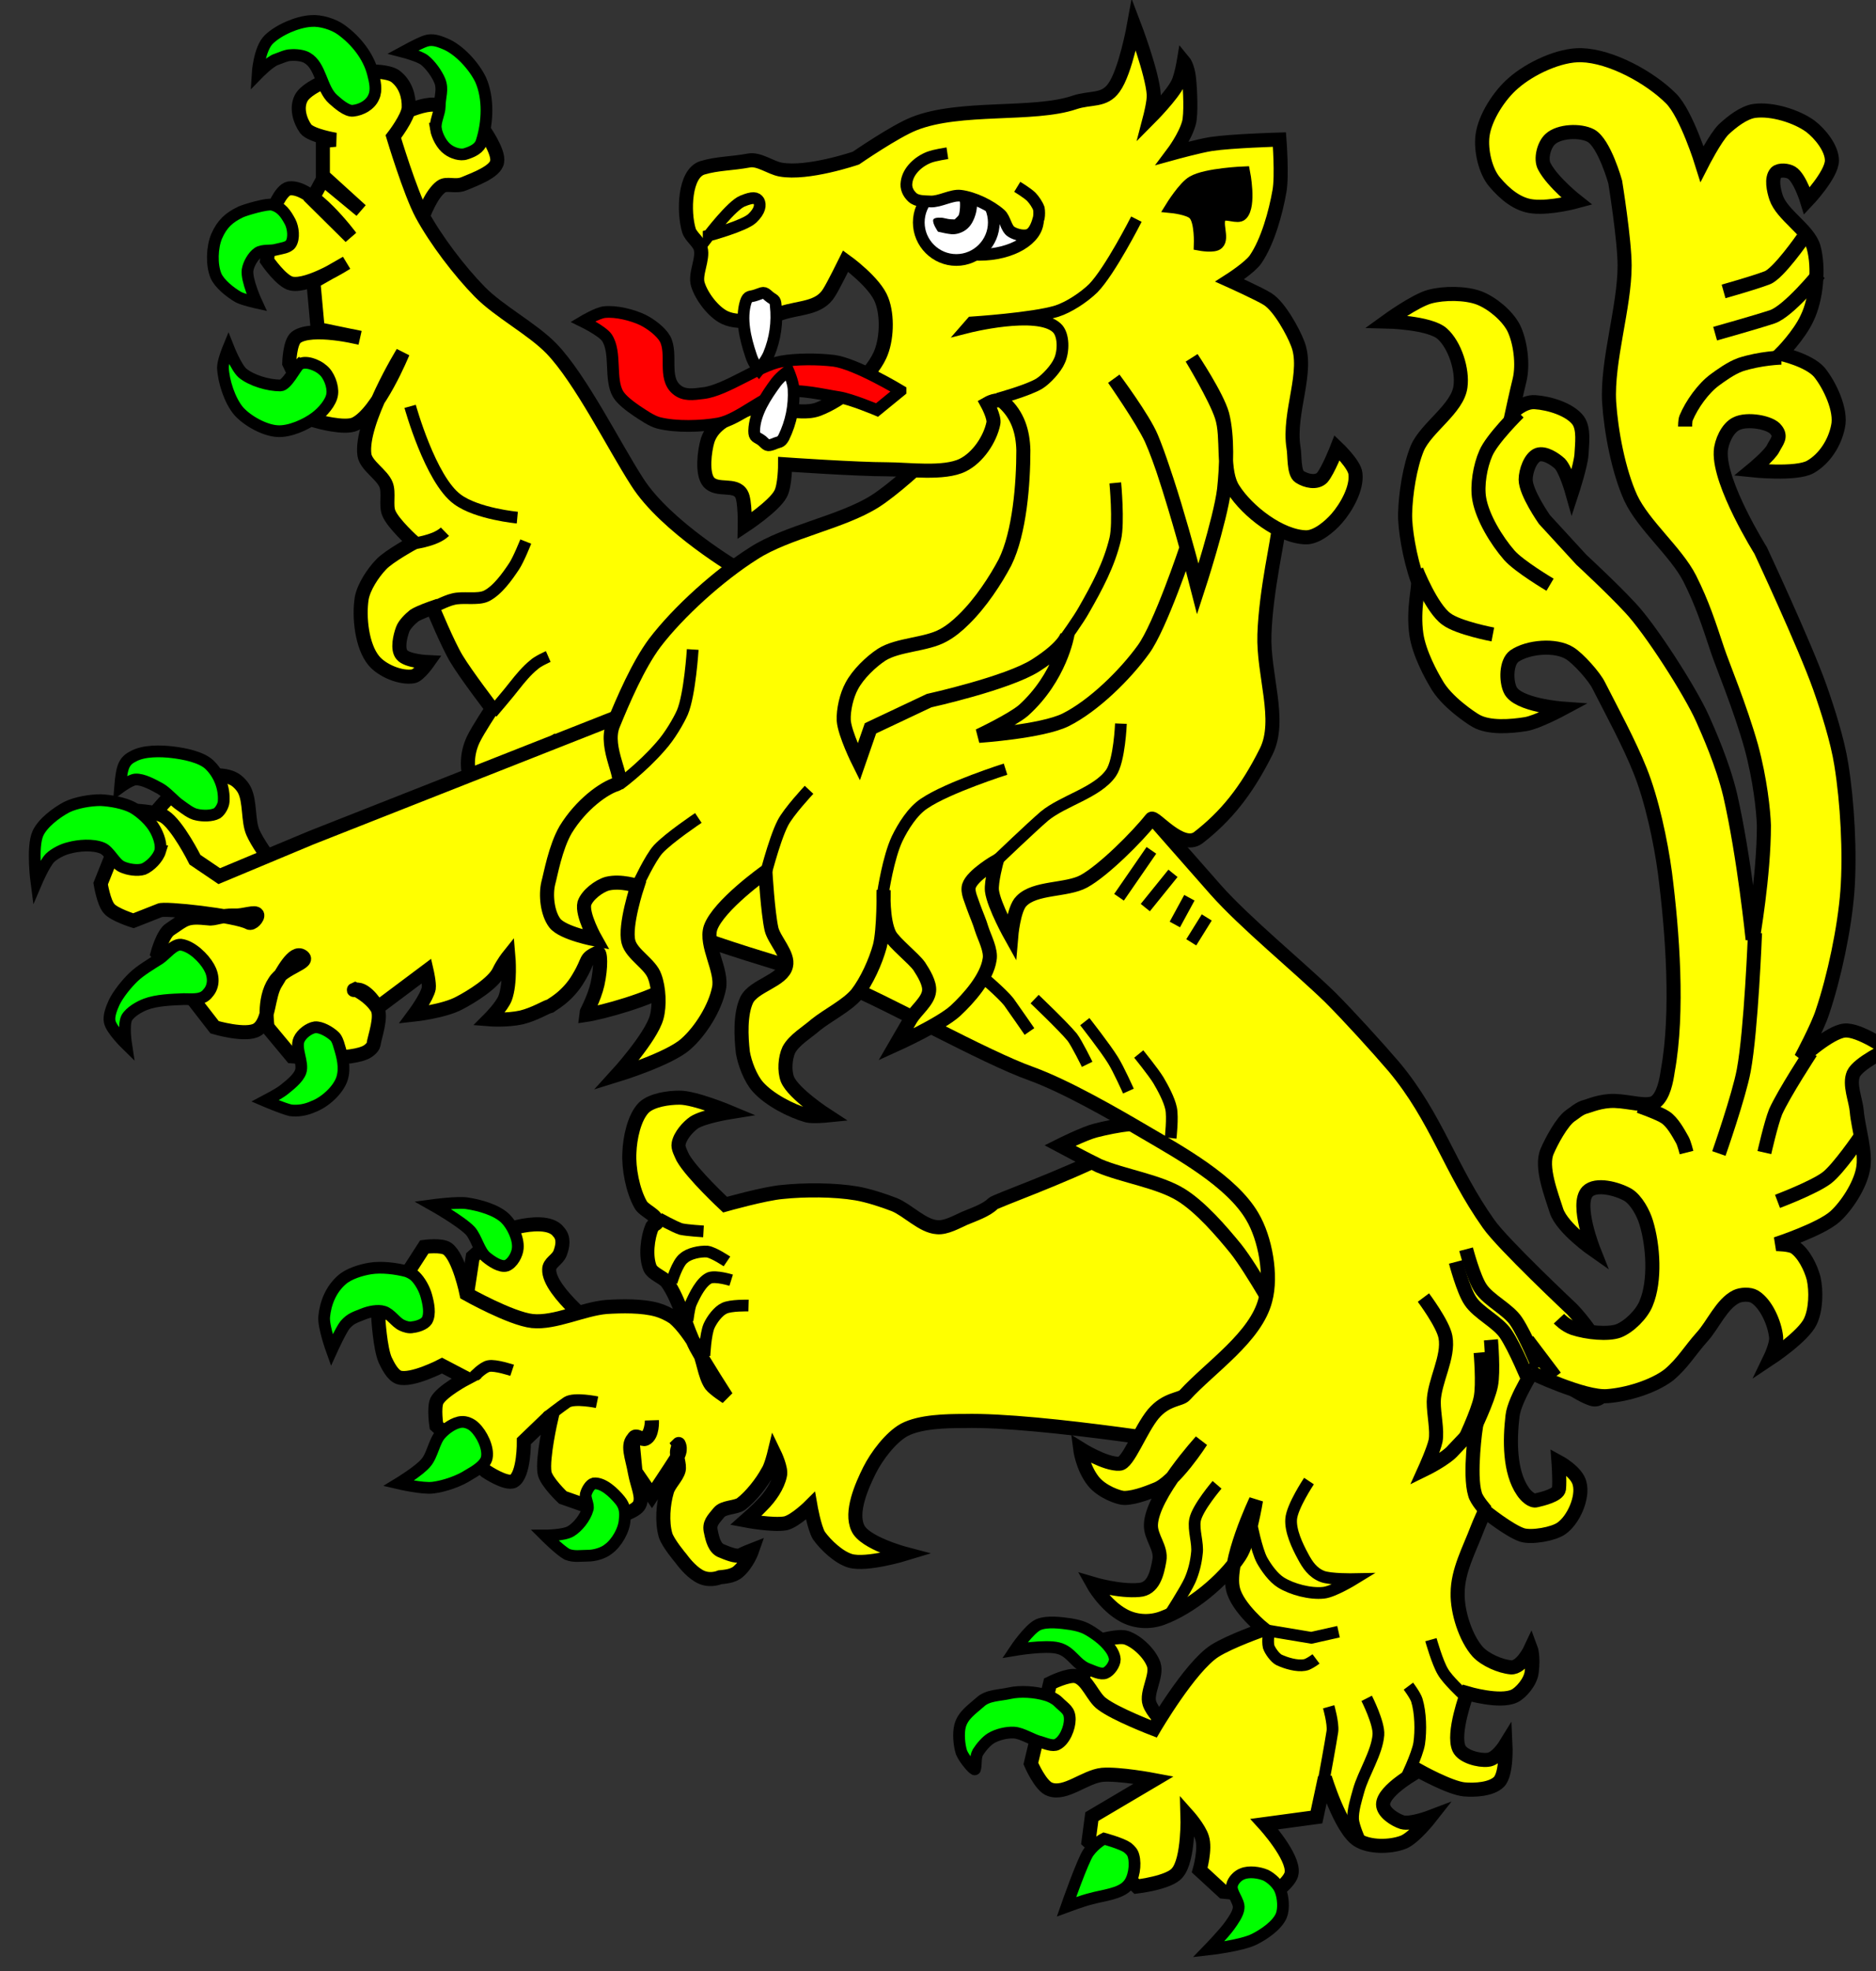 <?xml version="1.0" encoding="UTF-8" standalone="no"?>
<!-- Created with Inkscape (http://www.inkscape.org/) -->

<svg
   xmlns:dc="http://purl.org/dc/elements/1.1/"
   xmlns:cc="http://creativecommons.org/ns#"
   xmlns:rdf="http://www.w3.org/1999/02/22-rdf-syntax-ns#"
   xmlns:svg="http://www.w3.org/2000/svg"
   xmlns="http://www.w3.org/2000/svg"
   version="1.0"
   width="400"
   height="420"
   id="svg2">
  <rect width="100%" height="100%" fill="#333333" stroke="none"/>
  <defs
     id="defs4">
    <linearGradient
       id="linearGradient3252">
      <stop
         id="stop3254"
         style="stop-color:#ffff00;stop-opacity:1"
         offset="0" />
      <stop
         id="stop3256"
         style="stop-color:#ff0000;stop-opacity:1"
         offset="1" />
    </linearGradient>
    <linearGradient
       id="linearGradient3242">
      <stop
         id="stop3244"
         style="stop-color:#ff0000;stop-opacity:1"
         offset="0" />
      <stop
         id="stop3246"
         style="stop-color:#00ff16;stop-opacity:1"
         offset="1" />
    </linearGradient>
  </defs>
  <g
     id="body">
    <path
       d="m 128.3,283.9 c 0,0 -11.4,-8.6 -11.2,-13.4 0,-1.4 1.7,-2 2.3,-3.4 0.6,-1.6 0.9,-3.3 -0.3,-4.6 -1.6,-2.2 -6,-1.7 -8.6,-1.1 -3.7,0.8 -9.7,6.4 -9.7,6.4 l -1.38,9 12.68,11.5 16.2,-4.4 z"
       id="path8117"
       style="fill:#ffff00;fill-opacity:1;fill-rule:evenodd;stroke:#000000;stroke-width:3;stroke-linecap:butt;stroke-linejoin:miter;stroke-miterlimit:4;stroke-opacity:1;stroke-dasharray:none" />
    <path
       d="m 259.5,308.7 c 0,0 -37.6,-6.3 -53.9,-5.9 -3.8,0 -9.4,0.1 -12.8,1.9 -2.9,1.6 -5.9,5.6 -7.4,8.6 -1.7,3.4 -4.1,8.9 -2.5,12.3 1.4,3.2 10.1,5.5 10.1,5.5 0,0 -8.2,2.5 -11.7,1.5 -2.4,-0.7 -5.2,-3.3 -6.7,-5.4 -1,-1.7 -1.8,-6.3 -1.8,-6.3 0,0 -3.2,3.2 -5.3,3.7 -2.7,0.5 -8.5,-0.6 -8.5,-0.6 0,0 2.6,-2.3 3.5,-3.3 1.7,-1.7 3.3,-4 3.8,-6.3 0.4,-1.4 -1.2,-4.7 -1.2,-4.7 0,0 -0.7,2.9 -1.4,3.9 -1.3,2.4 -3.6,5.3 -5.7,6.9 -1.2,0.8 -3.7,0.6 -4.7,1.8 -1.2,1.5 -2.2,2.3 -1.7,4.2 0.3,1.5 0.8,3.5 2.3,4 1,0.4 3,1.3 4,0.9 0.7,-0.4 2.5,-1.1 2.5,-1.1 0,0 -1,2.9 -3,4.6 -1.1,1 -3,1.1 -3.9,1.2 -0.5,0.2 -2.5,0.9 -4.5,-0.3 -1.9,-1.1 -3.5,-3.3 -3.8,-3.7 0,0 -2.8,-3.3 -3.3,-5 -0.8,-2.8 -0.5,-6.6 0.3,-9.3 0.4,-1.5 2.1,-3 2.5,-4.5 0.3,-1.3 -0.6,-3 -0.3,-4.3 0.4,-1.4 0.3,-1.3 0.3,-1.3 0,0 0.8,1.2 -0.5,3.1 -1.4,2.2 -5.2,7.9 -5.2,7.9 l -3.5,-5.1 -0.5,-5.2 c 0,0 -0.2,-1.8 0.3,-2.2 0.6,-0.4 1.6,0.7 2.3,0.4 1.6,-0.7 1.4,-3.9 1.4,-3.9 0,0 0,3.1 -1.6,3.8 -0.6,0.3 -1.7,-0.7 -2.1,-0.2 -1.8,1.5 -0.5,4.1 0.1,7.6 0.5,2.7 1.8,5.2 0.9,6.8 -0.7,1.4 -4.6,2.5 -4.6,2.5 L 120,319.1 c 0,0 -3.6,-3.4 -3.9,-5.3 -0.5,-3.2 1.4,-11.4 1.4,-11.4 l -0.8,-0.1 -5,4.8 c 0,0 0.1,7.2 -2.2,8.5 -1.6,0.8 -5.9,-2.1 -5.9,-2.1 l -10.55,-9.7 c 0,0 -0.59,-3.8 0.1,-5.3 1.12,-2.1 6.26,-4.8 6.26,-4.8 L 94.25,291 c 0,0 -6.52,3.4 -9.23,2.5 -1.33,-0.5 -2.32,-2.5 -2.89,-3.7 -1.09,-2.5 -1.47,-8.9 -1.47,-8.9 l 9.81,-15.2 c 0,0 3.67,-0.5 4.92,0.4 2.51,1.8 4.09,9.6 4.09,9.6 0,0 9.42,5.3 14.02,5.8 4.8,0.5 10.9,-2.6 15.8,-3 3.2,-0.2 7.6,-0.3 10.8,0.6 1.1,0.3 2.6,1 3.6,1.7 1.9,1.6 3.8,4.4 5.1,6.6 1.2,2.2 1.4,5.7 2.8,7.7 0.8,1 3.3,2.6 3.3,2.6 0,0 -4.7,-7.3 -6.5,-10.6 -2.1,-4 -3.5,-10.2 -6.2,-13.9 -0.9,-1.1 -3,-1.7 -3.6,-3 -1,-2.4 -0.6,-6.4 0.5,-8.9 0.2,-0.3 1,-0.5 1,-0.9 0,-1.5 -2.8,-2.4 -3.5,-3.7 -1.7,-3 -2.6,-7.8 -2.4,-11.1 0.1,-3 1,-7.5 3.1,-9.6 1.7,-1.6 5.2,-2.1 7.6,-2.1 3.3,0 10.7,3.1 10.7,3.1 0,0 -5.6,0.9 -7.6,2.2 -1.3,0.9 -3,2.8 -3.3,4.5 -0.2,0.9 0.5,2.1 0.9,3 2,3.5 9,10 9,10 0,0 8.5,-2.4 12.2,-2.7 4.7,-0.5 11.1,-0.5 15.8,0.3 2.4,0.4 5.8,1.5 8.1,2.4 2.9,1.2 6,4.6 9.1,4.8 1.9,0.2 4.3,-1.2 5.9,-1.9 1.9,-0.8 4.6,-1.7 6,-3.1 1.3,-1.3 54.2,-18.6 39,-28.9 l -31.5,-21.3 48.3,29.7 22.1,33.4 -30.1,39.3 z"
       id="path8042"
       style="fill:#ffff00;fill-opacity:1;fill-rule:evenodd;stroke:#000000;stroke-width:3;stroke-linecap:butt;stroke-linejoin:miter;stroke-miterlimit:4;stroke-opacity:1;stroke-dasharray:none" />
    <path
       d="m 140.5,259.6 c 0,0 3.2,1.8 4.7,2.3 1.4,0.3 4.8,0.5 4.8,0.5"
       id="path8120"
       style="fill:none;stroke:#000000;stroke-width:2.5;stroke-linecap:butt;stroke-linejoin:miter;stroke-miterlimit:4;stroke-opacity:1;stroke-dasharray:none" />
    <path
       d="m 155,268.8 c 0,0 -2.8,-1.9 -4.2,-2.1 -1.6,-0.1 -3.9,0.4 -5,1.4 -1.4,1 -2.6,5.1 -2.6,5.1"
       id="path8122"
       style="fill:none;stroke:#000000;stroke-width:2.5;stroke-linecap:butt;stroke-linejoin:miter;stroke-miterlimit:4;stroke-opacity:1;stroke-dasharray:none" />
    <path
       d="m 155.9,272.8 c 0,0 -3.2,-1 -4.6,-0.5 -1.8,0.8 -3.2,3.7 -4,5.5 -0.4,1 -0.7,3.6 -0.7,3.6"
       id="path8124"
       style="fill:none;stroke:#000000;stroke-width:2.5;stroke-linecap:butt;stroke-linejoin:miter;stroke-miterlimit:4;stroke-opacity:1;stroke-dasharray:none" />
    <path
       d="m 159.6,278.2 c 0,0 -3.9,-0.1 -5.2,0.6 -1.3,0.6 -2.6,2.4 -3.2,3.7 -0.8,1.8 -1,6.4 -1,6.4"
       id="path8126"
       style="fill:none;stroke:#000000;stroke-width:2.5;stroke-linecap:butt;stroke-linejoin:miter;stroke-miterlimit:4;stroke-opacity:1;stroke-dasharray:none" />
    <path
       d="m 116.6,302 c 0,0 3.1,-2.4 4.3,-3.2 1.6,-1 6.4,0 6.4,0"
       id="path8128"
       style="fill:none;stroke:#000000;stroke-width:2.5;stroke-linecap:butt;stroke-linejoin:miter;stroke-miterlimit:4;stroke-opacity:1;stroke-dasharray:none" />
    <path
       d="m 101.1,293.3 c 0,0 1.9,-2 3.1,-2.2 1.4,-0.3 5,0.9 5,0.9"
       id="path8130"
       style="fill:none;stroke:#000000;stroke-width:2.5;stroke-linecap:butt;stroke-linejoin:miter;stroke-miterlimit:4;stroke-opacity:1;stroke-dasharray:none" />
    <path
       d="m 87.55,54.79 c 0,0 2.58,-12.04 6.49,-14.99 1.21,-0.92 3.02,0.16 4.95,-0.67 2.01,-0.86 6.71,-2.5 7.01,-4.69 0.4,-2.22 -3,-6.96 -3,-6.96 0,0 -6.98,-5.07 -10.56,-5.18 -3.84,-0.21 -12.03,4.54 -12.03,4.54 l -1.56,10.54 8.7,17.41 z"
       id="path3264"
       style="fill:#ffff00;fill-opacity:1;fill-rule:evenodd;stroke:#000000;stroke-width:3;stroke-linecap:butt;stroke-linejoin:miter;stroke-miterlimit:4;stroke-opacity:1;stroke-dasharray:none" />
    <path
       d="m 230.1,111.7 c 0,0 -25.2,61.7 -73.3,64.7 -8.8,0.5 -20.8,-3.2 -28.4,-7.6 -3.9,-2.2 -10.5,-10.5 -10.5,-10.5 0,0 -7,4.4 -8.1,7.5 -0.8,2.3 0.4,5.7 1.5,8 1,2.4 5.3,7 5.3,7 0,0 -8,-1.6 -10.5,-3.8 -2.7,-2.3 -4.7,-6.9 -5.7,-10.4 -0.96,-3 -0.86,-6.1 0.5,-9 1,-2.1 4,-6.6 4,-6.6 0,0 -5.45,-7.1 -7.56,-10.6 -1.88,-3.1 -5.09,-10.9 -5.09,-10.9 0,0 -2.92,1 -3.94,1.7 -0.88,0.7 -2.09,1.9 -2.45,2.9 -0.56,1.5 -1.18,4.2 -0.19,5.4 1.07,1.4 5.61,1.6 5.61,1.6 0,0 -1.9,2.7 -3.08,3 -2.74,0.5 -6.73,-1.2 -8.48,-3.3 -2.58,-3.1 -3.22,-9.3 -2.6,-13.3 0.43,-2.4 2.39,-5.4 4.13,-7.2 1.66,-1.8 7.02,-4.7 7.02,-4.7 0,0 -4.48,-4 -5.38,-6.3 -0.67,-1.6 0.1,-4.3 -0.57,-6 -0.84,-2.2 -4.27,-4.06 -4.62,-6.37 -0.96,-6.9 8.18,-21.79 8.18,-21.79 0,0 -5.21,12.77 -10.15,15.2 -2.23,1.1 -8.18,-0.6 -8.18,-0.6 L 61.67,77.4 c 0,0 0.1,-4.47 1.48,-5.52 3.25,-2.45 13.6,0.1 13.6,0.1 l -9.01,-1.86 -0.92,-10.08 7.05,-4.02 c 0,0 -8.02,5.17 -11.72,4.41 -2.12,-0.41 -5.22,-4.92 -5.22,-4.92 l 1.1,-10.27 c 0,0 1.72,-4.77 3.61,-5.09 4.93,-0.7 13.11,10.35 13.11,10.35 l -8.17,-8.09 2.3,-4.25 8.09,6.68 -8.13,-7.38 0,-7.41 2.7,-0.27 c 0,0 -5.16,-0.85 -6.35,-2.32 -1.3,-1.83 -2.03,-4.49 -1,-6.51 1.54,-3.06 10.12,-5.45 10.12,-5.45 0,0 7.99,-1.04 10.19,0.91 1.94,1.6 2.73,4.05 2.65,6.52 -0.1,2.08 -3.28,6.19 -3.28,6.19 0,0 3.57,11.89 6.09,16.56 2.94,5.43 8.01,12.1 12.34,16.5 4.1,4.2 11.2,7.89 15.3,12.12 6.2,6.44 13.3,20.7 18.2,28.3 6.1,9.7 21.9,18.9 21.9,18.9 l 73,-20.2 c 0,0 -0.6,10.4 -0.6,10.4 z"
       id="path3269"
       style="fill:#ffff00;fill-opacity:1;fill-rule:evenodd;stroke:#000000;stroke-width:3;stroke-linecap:butt;stroke-linejoin:miter;stroke-miterlimit:4;stroke-opacity:1;stroke-dasharray:none" />
    <path
       d="m 104.9,151.9 c 0,0 3.6,-4.2 4.9,-5.9 1.1,-1.4 2.6,-3.2 4,-4.3 0.8,-0.8 3.1,-1.8 3.1,-1.8"
       id="path3283"
       style="fill:none;stroke:#000000;stroke-width:2.5;stroke-linecap:butt;stroke-linejoin:miter;stroke-miterlimit:4;stroke-opacity:1;stroke-dasharray:none" />
    <path
       d="m 92.04,129.6 c 0,0 3.1,-1.6 4.5,-1.9 2.09,-0.6 5.26,0.2 7.16,-0.7 2.4,-1.2 4.5,-4.2 5.9,-6.3 1,-1.5 2.5,-5.3 2.5,-5.3"
       id="path3285"
       style="fill:none;stroke:#000000;stroke-width:2.5;stroke-linecap:butt;stroke-linejoin:miter;stroke-miterlimit:4;stroke-opacity:1;stroke-dasharray:none" />
    <path
       d="m 87.51,115.9 c 0,0 5.21,-0.5 7.36,-2.6"
       id="path3287"
       style="fill:none;stroke:#000000;stroke-width:2.5;stroke-linecap:butt;stroke-linejoin:miter;stroke-miterlimit:4;stroke-opacity:1;stroke-dasharray:none" />
    <path
       d="m 87.45,86.59 c 0,0 4.31,15.61 10.07,19.81 4.18,3.1 12.78,3.9 12.78,3.9"
       id="path3289"
       style="fill:none;stroke:#000000;stroke-width:2.5;stroke-linecap:butt;stroke-linejoin:miter;stroke-miterlimit:4;stroke-opacity:1;stroke-dasharray:none" />
    <path
       d="m 45.31,165.3 c 1.3,-0.2 3.2,0 4.38,0.6 0.88,0.4 1.94,1.5 2.4,2.4 1.3,2.5 0.74,6.6 1.84,9.1 1.83,4.2 8.71,12.3 8.71,12.3 l -17.37,1.3 -13.74,-11.6 1.65,-6.3 c 0,0 2.84,-3.5 4.49,-4.6 2.06,-1.4 5.22,-2.9 7.64,-3.2 z"
       id="path3426"
       style="fill:#ffff00;fill-opacity:1;fill-rule:evenodd;stroke:#000000;stroke-width:3;stroke-linecap:butt;stroke-linejoin:miter;stroke-miterlimit:4;stroke-opacity:1;stroke-dasharray:none" />
    <path
       d="m 45.3,165.4 0,0 z"
       id="path3428"
       style="fill:#f8c300;fill-opacity:1;fill-rule:evenodd;stroke:#000000;stroke-width:1px;stroke-linecap:butt;stroke-linejoin:miter;stroke-opacity:1" />
    <path
       d="m 203.6,140.5 -67.2,10.4 -70.01,27.6 -19.64,8.2 -5.17,-3.5 c 0,0 -3.7,-7.4 -6.53,-9.2 -1.86,-1.2 -7.36,-1.3 -7.36,-1.3 l -6.23,15.6 c 0,0 0.64,4 1.79,5.3 1.05,1.3 5.2,2.6 5.2,2.6 l 5.59,-2.2 c 0.73,-0.6 16.37,1.1 19.02,2.6 0.68,0.4 2.04,-1.1 1.77,-1.7 -0.37,-0.8 -2.82,0.3 -4.92,0.2 -2.7,-0.1 -4.23,0.8 -5.43,0.6 -4.78,-0.5 -4.9,0.1 -8.19,2.3 -1.54,0.9 -2.71,5.2 -2.71,5.2 l 12.18,15.7 c 0,0 6.72,2 9.08,0.5 2.67,-1.7 2.2,-7.3 4.01,-10 1.28,-2 3.68,-7 5.63,-5.6 1.85,1.3 -4,2.3 -5.92,5.4 -2.56,3.8 -1.5,9.7 -1.5,9.7 l 5.16,6.2 c 0,0 11.37,1.1 15.65,-0.8 0.71,-0.3 1.64,-1.1 1.77,-1.7 0.16,-1.5 1.94,-6.1 0.71,-7.9 -1.6,-2.5 -4.64,-3.9 -4.64,-3.9 0,0 -0.72,0.3 0.19,0.1 2.22,-0.4 4.65,3.8 4.65,3.8 l 10.42,-7.8 c 0,0 0.6,2.6 0.45,3.7 -0.37,1.9 -3.12,5.6 -3.12,5.6 0,0 6.43,-0.7 9.71,-2.5 2.49,-1.3 7.19,-4.2 8.39,-6.7 0.8,-1.7 2,-3.2 2,-3.2 0,0 0.5,5.7 -0.7,8.9 -0.7,1.8 -3.4,4.5 -3.4,4.5 0,0 3.7,0.3 6.9,-0.4 2.8,-0.7 5.2,-2.2 6,-2.4 0.1,-0.1 3.8,-1.9 6.2,-6.1 2.4,-4 1.1,-3.9 4,-5.3 0.7,-0.4 0.8,3.1 0,6.7 -0.7,3.1 -2.6,6.5 -2.6,6.6 3.5,-0.5 14,-3.4 18.2,-6.2 7.1,-4.9 10,-15.8 11.5,-15.2 6.2,2.9 22.1,3.3 27,8 4.8,4.5 16.7,-3.1 22.7,-0.4 9.6,4.2 25.2,-43.7 25.2,-43.7 l -11,-18.2 -14.8,-0.1 z"
       id="path3432"
       style="fill:#ffff00;fill-opacity:1;fill-rule:evenodd;stroke:#000000;stroke-width:3;stroke-linecap:butt;stroke-linejoin:miter;stroke-miterlimit:4;stroke-opacity:1;stroke-dasharray:none" />
    <path
       d="m 248.6,239.7 c -4.4,-1 -10.7,0.1 -15,1.2 -2.4,0.6 -7.6,3.2 -7.6,3.2 0,0 5.8,3.1 8.3,4.3 5.2,2.2 12.8,3.3 17.5,6.2 4.2,2.6 8.6,7.7 11.7,11.5 3.5,4.4 9.9,15.9 9.9,15.9 0,0 1.6,-21.6 -3.1,-28.9 -4,-6.5 -14.3,-11.6 -21.7,-13.4 z"
       id="path3303"
       style="fill:#ffff00;fill-opacity:1;fill-rule:evenodd;stroke:#000000;stroke-width:3;stroke-linecap:butt;stroke-linejoin:miter;stroke-miterlimit:4;stroke-opacity:1;stroke-dasharray:none" />
    <path
       d="m 253.6,371.9 c 0,0 -7.3,-5.4 -8.5,-8.9 -0.8,-2.3 1.7,-5.9 0.9,-8.3 -0.8,-2.3 -3.5,-4.9 -5.8,-5.7 -1.7,-0.6 -6,0.7 -6,0.7 l -5,11.5 3.6,4.6 7.3,6.5 13.5,-0.4 z"
       id="path7851"
       style="fill:#ffff00;fill-opacity:1;fill-rule:evenodd;stroke:#000000;stroke-width:3;stroke-linecap:butt;stroke-linejoin:miter;stroke-miterlimit:4;stroke-opacity:1;stroke-dasharray:none" />
    <path
       d="m 164.7,131.5 c 0,0 -29.8,59.5 -24.6,64 4.9,4.3 33.2,11.6 39.3,14.1 9.7,3.9 30.6,15.7 40.5,19.2 7.4,2.7 17.5,8.5 24.3,12.5 7.5,4.4 18.4,10.4 22.8,17.9 2.8,4.7 4.2,12.6 2.8,17.8 -2,7.9 -11.7,14.3 -17.2,20.3 -0.9,1 -3.9,0.7 -6.7,4 -2.8,3.4 -5.4,10.6 -7.2,10.6 -3,0.2 -8.4,-3.2 -8.4,-3.2 0,0 0.5,4 2.8,6.9 1.8,2.3 5.5,3.6 6.6,3.6 2.5,0 5.9,-1.5 6.7,-1.8 4,-1.4 9.7,-10.3 9.7,-10.3 0,0 -10.5,11.5 -10.7,17.8 -0.1,2.7 2.3,4.9 1.8,7.6 -0.5,2.9 -1.3,6.1 -4.3,6.3 -4.2,0.4 -9.9,-1.3 -9.9,-1.3 0,0 2.5,4.5 6.5,6.7 2.5,1.4 5.6,1.6 8.3,0.6 6,-2.2 13,-7.9 16.5,-13.2 2.1,-3.1 3.5,-11.9 3.5,-11.9 0,0 -6.3,13.2 -4.9,18.9 0.9,4 6.6,8.6 6.6,8.6 0,0 -7.2,2.5 -10.5,4.6 -5.3,3.4 -13,16.6 -13,16.6 0,0 -8.1,-3.1 -11,-5.3 -2,-1.4 -3.1,-5.2 -5.5,-5.9 -1.6,-0.5 -5.6,1.5 -5.6,1.5 l -4.1,17.1 c 0,0 2.1,4.9 4.1,5.5 3.3,1.2 7.4,-2.7 11.1,-3.1 3.6,-0.3 11,1.1 11,1.1 l -13.2,7.8 -0.7,5.3 10.3,9.6 c 0,0 6.9,-0.8 8.6,-2.9 2.5,-2.8 2.2,-12.3 2.2,-12.3 0,0 2.5,2.8 3.1,4.8 0.8,2.4 -0.5,6.9 -0.5,6.9 l 5,4.6 10,1 c 0,0 4.4,-3 4.6,-5 0.5,-3.5 -5.8,-10.4 -5.8,-10.4 l 11.1,-1.5 1.8,-8.4 c 0,0 3.3,10.9 7,13.3 2.5,1.6 6.9,1.5 9.6,0.5 2.3,-0.8 5.9,-5.4 5.9,-5.4 0,0 -4.2,1.6 -6,1.1 -1.6,-0.5 -4.1,-2.1 -4.1,-3.8 0,-3.1 7.6,-7.2 7.6,-7.2 0,0 6.6,3.7 9.7,4 2.3,0.2 5.8,0 7.4,-1.6 1.7,-1.7 1.4,-7.9 1.4,-7.9 0,0 -1.9,3.1 -3.8,3.2 -1.9,0.2 -5.3,-0.7 -6.1,-2.4 -1.5,-3.2 1.7,-11.8 1.7,-11.8 0,0 7,2.1 10.1,0.6 1.3,-0.6 3.5,-3 3.7,-5.2 0.4,-3.3 -0.2,-4.9 -0.2,-4.9 0,0 -1.9,4.1 -4.2,4 -2.3,-0.2 -5.5,-1.6 -7.1,-3.3 -2.6,-2.9 -4.4,-8.5 -4.3,-12.5 0,-4.8 2.5,-9.3 4.2,-13.8 0.5,-1.3 1.6,-3.7 1.6,-3.7 0,0 5.2,4.2 8,5.1 2,0.6 6.6,-0.2 8.3,-1.4 2.6,-1.8 4.7,-6.6 3.9,-9.6 -0.6,-2.5 -4.5,-4.6 -4.5,-4.6 0,0 0.3,4 0.1,5.8 -0.2,1.3 -3.5,2.1 -4.8,2.4 -1,0.3 -2.3,-1 -2.9,-1.9 -2.9,-4.2 -2.8,-11 -2.2,-16.1 0.4,-3.7 5.3,-11.1 5.3,-11.1 0,0 7.6,6.2 11.6,7.5 2.8,0.9 4.2,-4.1 2.7,-8.5 -1.8,-5.4 -6.9,-10.6 -6.9,-10.6 0,0 -14.8,-13.9 -17.8,-18.2 -8.3,-11.7 -11,-22.5 -20.2,-33.5 -3.6,-4.2 -9.7,-10.9 -13.6,-14.8 -6.8,-6.6 -18.2,-15.9 -24.4,-22.9 -10.6,-12 -34.4,-39.2 -34.4,-39.2 l -11.4,-17.7 -48.7,-1.2 z"
       id="path3268"
       style="fill:#ffff00;fill-opacity:1;fill-rule:evenodd;stroke:#000000;stroke-width:3;stroke-linecap:butt;stroke-linejoin:miter;stroke-miterlimit:4;stroke-opacity:1;stroke-dasharray:none" />
    <path
       d="m 305.1,349.4 c 0,0 1.4,5 2.6,6.9 0.9,1.6 4.2,4.7 4.2,4.7"
       id="path7916"
       style="fill:none;stroke:#000000;stroke-width:2.5;stroke-linecap:butt;stroke-linejoin:miter;stroke-miterlimit:4;stroke-opacity:1;stroke-dasharray:none" />
    <path
       d="m 299.6,379.3 c 0,0 2.6,-5.3 3,-7.8 0.4,-2.7 0.3,-6.6 -0.5,-9.2 -0.3,-1 -1.8,-3 -1.8,-3"
       id="path7918"
       style="fill:none;stroke:#000000;stroke-width:2.5;stroke-linecap:butt;stroke-linejoin:miter;stroke-miterlimit:4;stroke-opacity:1;stroke-dasharray:none" />
    <path
       d="m 291.4,361.9 c 0,0 2.7,5.3 2.5,7.8 -0.3,3.8 -3.2,8.2 -4.2,11.8 -0.5,1.8 -1.3,4.3 -1.2,6.2 0.1,1.5 1.5,4.6 1.5,4.6"
       id="path7920"
       style="fill:none;stroke:#000000;stroke-width:2.5;stroke-linecap:butt;stroke-linejoin:miter;stroke-miterlimit:4;stroke-opacity:1;stroke-dasharray:none" />
    <path
       d="m 282.1,380.2 c 0,0 1.7,-9.2 2,-11.3 0.2,-1.7 -0.8,-5.2 -0.8,-5.2"
       id="path7922"
       style="fill:none;stroke:#000000;stroke-width:2.5;stroke-linecap:butt;stroke-linejoin:miter;stroke-miterlimit:4;stroke-opacity:1;stroke-dasharray:none" />
    <path
       d="m 245.5,181.2 -6.9,10"
       id="path7926"
       style="fill:none;stroke:#000000;stroke-width:2.5;stroke-linecap:butt;stroke-linejoin:miter;stroke-miterlimit:4;stroke-opacity:1;stroke-dasharray:none" />
    <path
       d="m 250.1,186.1 -5.9,7.3"
       id="path7928"
       style="fill:none;stroke:#000000;stroke-width:2.5;stroke-linecap:butt;stroke-linejoin:miter;stroke-miterlimit:4;stroke-opacity:1;stroke-dasharray:none" />
    <path
       d="m 253.6,191.3 -3.1,5.7"
       id="path7930"
       style="fill:none;stroke:#000000;stroke-width:2.5;stroke-linecap:butt;stroke-linejoin:miter;stroke-miterlimit:4;stroke-opacity:1;stroke-dasharray:none" />
    <path
       d="m 257.3,195.5 -3.3,5.3"
       id="path7932"
       style="fill:none;stroke:#000000;stroke-width:2.5;stroke-linecap:butt;stroke-linejoin:miter;stroke-miterlimit:4;stroke-opacity:1;stroke-dasharray:none" />
    <path
       d="m 285.4,347.7 -5.8,1.3 -9,-1.5 c 0,0 -0.4,2.1 -0.1,3.4 0.3,0.9 1.4,2.4 2.2,2.8 1.5,0.7 3.8,1.4 5.5,1.1 0.8,-0.1 2.4,-1.3 2.4,-1.3"
       id="path7934"
       style="fill:none;stroke:#000000;stroke-width:2.5;stroke-linecap:butt;stroke-linejoin:miter;stroke-miterlimit:4;stroke-opacity:1;stroke-dasharray:none" />
    <path
       d="m 279.1,315.6 c 0,0 -3.6,5.4 -3.8,8.1 -0.2,2.5 1.3,5.7 2.5,7.9 1,1.9 2.1,3.5 4.1,4.3 1.7,0.7 6.8,0.6 6.8,0.6 0,0 -4.4,2.7 -6.5,2.9 -2.8,0.3 -6.7,-0.7 -9.1,-2.2 -1.6,-1 -3.1,-3.1 -4,-4.7 -1.2,-2.2 -2.3,-7.9 -2.3,-7.9"
       id="path7936"
       style="fill:none;stroke:#000000;stroke-width:2.5;stroke-linecap:butt;stroke-linejoin:miter;stroke-miterlimit:4;stroke-opacity:1;stroke-dasharray:none" />
    <path
       d="m 259.5,316.4 c 0,0 -4.2,4.9 -4.7,7.5 -0.4,2.1 0.7,5 0.4,7.1 -0.2,2 -0.7,4 -1.5,5.8 -0.9,2 -4.5,7.6 -4.5,7.6"
       id="path7938"
       style="fill:none;stroke:#000000;stroke-width:2.5;stroke-linecap:butt;stroke-linejoin:miter;stroke-miterlimit:4;stroke-opacity:1;stroke-dasharray:none" />
    <path
       d="m 209.2,207.9 c 0,0 4.5,3.8 5.9,5.6 0.8,1.1 4.4,6.3 4.4,6.3"
       id="path7952"
       style="fill:none;stroke:#000000;stroke-width:2.5;stroke-linecap:butt;stroke-linejoin:miter;stroke-miterlimit:4;stroke-opacity:1;stroke-dasharray:none" />
    <path
       d="m 220.6,212.9 c 0,0 6,5.7 8,8.1 1,1.3 3.2,5.8 3.2,5.8"
       id="path7954"
       style="fill:none;stroke:#000000;stroke-width:2.5;stroke-linecap:butt;stroke-linejoin:miter;stroke-miterlimit:4;stroke-opacity:1;stroke-dasharray:none" />
    <path
       d="m 231.3,217.7 c 0,0 4.4,5.6 6,8.2 1.2,1.9 3.3,6.6 3.3,6.6 0,0 0,0 0,0"
       id="path7956"
       style="fill:none;stroke:#000000;stroke-width:2.5;stroke-linecap:butt;stroke-linejoin:miter;stroke-miterlimit:4;stroke-opacity:1;stroke-dasharray:none" />
    <path
       d="m 242.8,224.6 c 0,0 3.1,3.8 4.2,5.6 1,1.7 2.3,4.1 2.7,6 0.4,1.9 -0.1,6.3 -0.1,6.3"
       id="path7958"
       style="fill:none;stroke:#000000;stroke-width:2.5;stroke-linecap:butt;stroke-linejoin:miter;stroke-miterlimit:4;stroke-opacity:1;stroke-dasharray:none" />
    <path
       d="m 208.7,86.91 c 0,0 -14.6,15.09 -22.1,19.89 -7.1,4.5 -18.8,6.5 -25.9,11.1 -7.3,4.6 -16,12.4 -21.1,19.1 -3.5,4.7 -6.7,12.1 -8.9,17.5 -2,5 2.9,11.9 0.8,12.6 -2.7,0.8 -7.6,4.3 -10.9,9.7 -2.2,3.8 -3.2,9.6 -3.7,11.4 -0.6,2.5 -0.2,6.4 1.4,8.5 1.7,2.2 8.7,3.5 8.7,3.5 0,0 -3,-5.3 -2.4,-7.7 0.6,-1.8 3.1,-3.7 4.9,-4.2 2.9,-0.7 6.4,0.5 6.4,0.5 0,0 -2.8,8.4 -1.9,11.9 0.7,2.7 4.7,4.7 5.6,7.4 0.9,2.4 1.1,6.2 0.4,8.7 -1.2,4.3 -8.5,12.3 -8.5,12.3 0,0 11.1,-3.4 14.7,-6.6 3.2,-2.8 6.3,-7.8 7.1,-11.9 0.8,-3.8 -3,-9.2 -1.8,-12.9 1.7,-4.8 11.7,-11.9 11.7,-11.9 0,0 0.5,8.6 1.3,12.2 0.6,2.4 3.7,5.4 3.1,7.8 -0.7,3.2 -6.9,4.2 -8.4,7.3 -1.4,3 -1.2,7.8 -0.8,11.2 0.4,2.3 1.6,5.5 3.2,7.3 2.4,2.7 7,5.1 10.5,6.1 1.2,0.3 4.2,0 4.2,0 0,0 -7.1,-4.6 -8.4,-7.7 -0.7,-1.8 -0.5,-4.6 0.3,-6.3 1.1,-2.1 4,-3.8 5.7,-5.3 2.6,-2.1 6.7,-4.1 8.8,-6.6 2.1,-2.7 4,-6.9 4.9,-10.2 0.9,-3.5 0.8,-11.9 0.8,-11.9 0,0 -0.3,6.4 1.3,9.5 1,1.8 5.1,5 6.3,6.7 0.9,1.4 2.3,3.6 2.1,5.3 -0.2,2.1 -2.8,4.1 -3.9,5.9 -1,1.7 -3.2,5.5 -3.2,5.5 0,0 9.5,-4.3 12.7,-7.2 2.9,-2.7 6.7,-7 7.3,-10.9 0.4,-2 -1.1,-4.7 -1.7,-6.6 -0.4,-1.4 -1.2,-3.2 -1.7,-4.6 -0.4,-1.3 -1.4,-3.2 -1,-4.5 0.7,-2.3 5.9,-5.3 5.9,-5.3 0,0 -1.2,4.4 -1,6.3 0.4,3.2 4.1,9.8 4.1,9.8 0,0 0.5,-6 2.2,-7.6 2.9,-3 9.6,-2.2 13.3,-4.2 4.2,-2.3 11.4,-9.5 14.4,-13.3 0.6,-0.8 6.4,6.7 10,4 5.8,-4.5 10.2,-9.8 14.5,-18.4 3.3,-6.7 -0.7,-16.3 -0.4,-24.9 0.3,-9.4 3.1,-21.1 2.9,-22 -1.5,-4.8 -7.5,-10.7 -7.5,-10.7 l -1.7,-22.72 -11.4,-13.69 -49.5,13.45 6.3,7.37 z"
       id="path5995"
       style="fill:#ffff00;fill-opacity:1;fill-rule:evenodd;stroke:#000000;stroke-width:3;stroke-linecap:butt;stroke-linejoin:miter;stroke-miterlimit:4;stroke-opacity:1;stroke-dasharray:none" />
    <path
       d="m 250.1,32.62 c 0,0 2.6,-3.46 3.4,-6.41 0.5,-1.79 0.3,-7.06 0,-9.68 -0.3,-2.45 -1.1,-3.41 -1.1,-3.41 0,0 -0.5,2.99 -1.2,4.53 -1.2,2.6 -6,7.43 -6,7.43 0,0 0.9,-3.44 0.8,-4.94 -0.3,-4.61 -4.2,-14.835 -4.2,-14.835 0,0 -1.8,9.995 -4.3,13.395 -2.1,2.94 -4.9,1.96 -8.4,3.13 -8.7,2.96 -24.4,0.62 -34.2,4.53 -4.1,1.61 -12.4,7.33 -12.4,7.33 0,0 -10.3,3.52 -16.1,2.44 -2.1,-0.39 -4.6,-2.33 -6.7,-1.93 -3.7,0.69 -6.7,0.6 -9.9,1.55 -3.9,1.18 -4.1,9.46 -2.9,13.38 0.4,1.31 2.2,2.49 2.5,3.84 0.6,2.23 -1.3,5.44 -0.6,7.64 0.8,2.6 3.3,5.87 5.7,7.04 3.4,1.61 8.6,0.27 12.1,-0.92 3.9,-1.29 8.1,-0.92 10.2,-4.41 0.9,-1.41 3.5,-6.68 3.5,-6.68 0,0 6.3,4.51 7.7,8.32 1.3,3.32 1.1,8.6 -0.4,11.79 -2.2,4.72 -8.2,9.55 -13.1,11.43 -4.4,1.68 -11.3,-1.65 -15.6,0.23 -3.4,1.49 -6.8,2.88 -8,6.37 -0.7,2.3 -1.3,7.12 0.2,8.92 1.8,2.1 5.7,0.2 7,2.6 0.8,1.3 0.7,6.7 0.7,6.7 0,0 6.2,-4.1 7.6,-6.7 1,-1.7 1,-6.35 1,-6.35 0,0 15.2,1.05 21.7,1.05 4.5,0 12.2,1.1 16.2,-0.9 3.2,-1.59 5.8,-5.48 6.5,-8.87 0.3,-1.3 -1.3,-4.21 -1.3,-4.21 0,0 2.4,-1.39 3.5,-0.29 3,2.72 4.1,6.22 4.2,10.22 0,7.15 -0.8,17.55 -3.9,23.85 -2,3.8 -5.2,8.7 -8.8,12.2 -1.4,1.4 -2.9,2.6 -4.4,3.4 -3.6,2 -9.6,1.9 -13.1,4.1 -2.3,1.5 -5.1,4.2 -6.4,6.7 -1.1,2 -1.8,5.1 -1.7,7.3 0.2,2.9 3.2,8.9 3.2,8.9 l 2.5,-7.2 12.5,-5.9 c 0,0 16.7,-3.7 22.7,-7.5 6.6,-4.2 6.8,-6.6 6.8,-6.6 0,0 -1.5,9.1 -9.4,16.2 -2.5,2.1 -9.5,5.4 -9.5,5.4 0,0 13.4,-0.9 18.5,-3.4 6,-3 12.7,-9.6 16.6,-15 3.6,-4.9 9.2,-21.7 9.2,-21.7 0,0 -4.3,-15.8 -7.5,-23.44 -1.7,-4.11 -8,-12.54 -8,-12.54 0,0 6.1,8.73 8,12.84 4.1,9.14 9.9,31.94 9.9,31.94 0,0 4.8,-14.7 5.6,-21.2 0.5,-4.67 0.8,-11.27 -0.4,-15.98 -1.1,-3.96 -6.5,-12.04 -6.5,-12.04 0,0 5.1,8.43 6.4,12.44 1.5,4.51 -0.1,11.68 2.5,15.58 3,4.7 10,10.1 15.5,10.2 2.3,0 5,-2.3 6.5,-4 2.1,-2.4 4.4,-6.5 4,-9.6 -0.2,-1.97 -3.9,-5.48 -3.9,-5.48 0,0 -1.9,4.88 -3.2,6.38 -1.2,1.2 -3.4,0.7 -4.8,-0.2 -1.3,-0.8 -1,-4.72 -1.3,-6.22 -1.2,-7.5 3.4,-16.3 0.8,-22.38 -0.8,-2.08 -3.7,-7.6 -6.3,-9.26 -1.7,-1.09 -8.1,-3.97 -8.1,-3.97 0,0 4.3,-2.75 5.5,-4.49 2.6,-3.78 4.3,-9.97 5.1,-14.52 0.6,-3.26 0,-11.02 0,-11.02 0,0 -10.2,0.29 -14.5,0.94 -2.5,0.37 -8.2,1.94 -8.2,1.94 z"
       id="path5193"
       style="fill:#ffff00;fill-opacity:1;fill-rule:evenodd;stroke:#000000;stroke-width:3;stroke-linecap:butt;stroke-linejoin:miter;stroke-miterlimit:4;stroke-opacity:1;stroke-dasharray:none" />
    <path
       d="m 221.3,46.9 c 0,4.1 -5.6,7.4 -12.5,7.4 -6.9,0 -12.5,-3.3 -12.5,-7.4 0,-4.1 5.6,-7.4 12.5,-7.4 6.9,0 12.5,3.3 12.5,7.4 z"
       id="path3163"
       style="fill:#ffffff;fill-opacity:1;fill-rule:evenodd;stroke:#000000;stroke-width:2.5;stroke-linecap:butt;stroke-linejoin:miter;stroke-miterlimit:4;stroke-opacity:1;stroke-dashoffset:0;marker:none;visibility:visible;display:inline;overflow:visible;enable-background:accumulate" />
    <path
       d="m 211.9,47.4 c 0,4.4 -3.6,8 -8,8 -4.4,0 -8,-3.6 -8,-8 0,-4.4 3.6,-8 8,-8 4.4,0 8,3.6 8,8 z"
       id="path3179"
       style="fill:#ffffff;fill-opacity:1;fill-rule:evenodd;stroke:#000000;stroke-width:2.5;stroke-linecap:butt;stroke-linejoin:miter;stroke-miterlimit:4;stroke-opacity:1;stroke-dashoffset:0;marker:none;visibility:visible;display:inline;overflow:visible;enable-background:accumulate" />
    <path
       d="m 203.4,38.03 c -0.6,0 -1.1,0.1 -1.7,0.15 -1,0.11 -2,0.3 -2,0.3 l 0.8,3.4 c 0,0 0.8,-0.13 1.6,-0.24 0.9,-0.1 2,0.11 1.9,0 -0.1,0 0.6,0.76 0.6,0.94 0.2,0.57 0.1,2.71 -0.2,3.29 -0.1,0.2 -0.9,0.92 -0.9,0.93 0.2,-0.1 -0.6,0 -1.3,-0.13 -0.6,-0.12 -1.2,-0.25 -1.2,-0.25 0,0 -1.7,-0.22 -2,0.36 -0.3,0.76 1,2.59 1,2.59 0,0 0.7,0.17 1.5,0.33 0.9,0.14 1.7,0.41 3,0 1.5,-0.48 2.4,-1.43 3,-2.68 0.8,-1.67 1.1,-3.62 0.5,-5.47 -0.4,-1.3 -1.1,-2.42 -2.6,-3.1 -0.7,-0.32 -1.4,-0.41 -2,-0.41 z"
       id="path3183"
       style="fill:#000000;fill-opacity:1;fill-rule:evenodd;stroke:none" />
    <path
       d="m 202,32.65 c 0,0 -2.8,0.42 -3.9,0.87 -2.3,0.89 -4.5,2.91 -4.8,5.31 -0.2,1.24 0.3,2.32 1.2,3.19 1,0.94 2.6,0.84 3.9,0.91 2,0.1 4.5,-1.46 6.4,-1.22 2.8,0.34 6.4,2.07 8.5,3.94 1,0.87 1.2,3.01 2.3,3.72 1,0.66 2.9,1.09 3.9,0.56 1.1,-0.55 1.7,-2.36 2,-3.54 0.1,-0.57 0.1,-1.39 0,-1.95 -0.3,-0.85 -1,-1.86 -1.6,-2.49 -0.8,-0.8 -3,-2.14 -3,-2.14"
       id="path3167"
       style="fill:#ffff00;fill-opacity:1;fill-rule:evenodd;stroke:#000000;stroke-width:2.5;stroke-linecap:butt;stroke-linejoin:miter;stroke-miterlimit:4;stroke-opacity:1;stroke-dasharray:none" />
    <path
       d="m 151.1,50.21 c 0,0 4.9,-6.44 7.2,-7.36 2.2,-0.91 3,-0.78 3.5,0 0.4,0.8 0.3,2.05 -1.4,3.67 -1.7,1.63 -9.3,3.67 -9.3,3.67 z"
       id="path6013"
       style="fill:none;stroke:#000000;stroke-width:2.5;stroke-linecap:butt;stroke-linejoin:miter;stroke-miterlimit:4;stroke-opacity:1;stroke-dasharray:none" />
    <path
       d="m 249.7,44.14 c 0,0 2.7,-4.37 4.6,-5.44 2.9,-1.68 11,-1.99 11,-1.99 0,0 1.4,7.08 -0.5,9.02 -0.9,0.95 -3.5,-0.59 -4.4,0.36 -1.3,1.23 0.6,4.61 -0.7,5.84 -0.8,0.82 -3.9,0.24 -3.9,0.24 0,0 0.2,-5.01 -1.2,-6.48 -1,-1.17 -4.9,-1.55 -4.9,-1.55 z"
       id="path6022"
       style="fill:#000000;fill-rule:evenodd;stroke:#000000;stroke-width:2.5;stroke-linecap:butt;stroke-linejoin:miter;stroke-miterlimit:4;stroke-opacity:1;stroke-dasharray:none" />
    <path
       d="m 242.3,46.7 c 0,0 -5.6,11.03 -9.2,14.72 -2,1.94 -5.2,4.07 -7.8,4.89 -5,1.55 -18.1,2.4 -18.1,2.4 l -0.9,1.03 c 0,0 14.8,-3.76 19,0.1 1.6,1.43 1.5,5.11 0.6,7.03 -0.7,1.65 -2.8,3.94 -4.3,4.88 -2.4,1.45 -8.8,3.2 -8.8,3.2"
       id="path6018"
       style="fill:none;stroke:#000000;stroke-width:2.5;stroke-linecap:butt;stroke-linejoin:miter;stroke-miterlimit:4;stroke-opacity:1;stroke-dasharray:none" />
    <path
       d="m 237.8,102.9 c 0,0 0.8,8.4 0,11.9 -1.3,5.5 -3.9,10.3 -6.7,15.2 -1.1,2 -4.2,6.3 -4.2,6.3"
       id="path6020"
       style="fill:none;stroke:#000000;stroke-width:2.5;stroke-linecap:butt;stroke-linejoin:miter;stroke-miterlimit:4;stroke-opacity:1;stroke-dasharray:none" />
    <path
       d="m 148.9,174.3 c 0,0 -6.3,4.2 -8.6,6.7 -1.7,1.9 -4.3,7.5 -4.3,7.5"
       id="path6039"
       style="fill:none;stroke:#000000;stroke-width:2.5;stroke-linecap:butt;stroke-linejoin:miter;stroke-miterlimit:4;stroke-opacity:1;stroke-dasharray:none" />
    <path
       d="m 214.4,163.9 c 0,0 -12.3,3.9 -17.3,7.3 -2.5,1.6 -4.6,5 -5.8,7.5 -1.9,4 -3,11.4 -3,11.4"
       id="path6041"
       style="fill:none;stroke:#000000;stroke-width:2.5;stroke-linecap:butt;stroke-linejoin:miter;stroke-miterlimit:4;stroke-opacity:1;stroke-dasharray:none" />
    <path
       d="m 212.9,183 c 0,0 7,-6.7 9.8,-9.1 4,-3.3 11.3,-5 14.2,-9.2 1.8,-2.6 2.1,-10.5 2.1,-10.5"
       id="path6043"
       style="fill:none;stroke:#000000;stroke-width:2.5;stroke-linecap:butt;stroke-linejoin:miter;stroke-miterlimit:4;stroke-opacity:1;stroke-dasharray:none" />
    <path
       d="m 147.7,138.4 c 0,0 -0.6,9.6 -2.2,13.4 -0.8,1.8 -2.7,5.1 -4.7,7.3 -4,4.6 -8.8,8.1 -8.8,8.1"
       id="path6037"
       style="fill:none;stroke:#000000;stroke-width:2.5;stroke-linecap:butt;stroke-linejoin:miter;stroke-miterlimit:4;stroke-opacity:1;stroke-dasharray:none" />
    <path
       d="m 162.8,188 c 0,0 2.2,-8.9 4.1,-12.6 1.2,-2.4 5.6,-7.1 5.6,-7.1"
       id="path6197"
       style="fill:none;stroke:#000000;stroke-width:2.5;stroke-linecap:butt;stroke-linejoin:miter;stroke-miterlimit:4;stroke-opacity:1;stroke-dasharray:none" />
    <path
       d="m 326.3,292.4 c 0,0 11.4,5.5 16.4,5.1 4.2,-0.3 9.8,-2 13.1,-4.5 3,-2.5 4.5,-5.2 7.1,-8.1 2.3,-2.5 4.2,-7.1 7.3,-8.6 1,-0.5 2.9,-0.6 3.9,0 2.5,1.5 4.3,5.7 4.6,8.6 0.2,1.5 -1.3,4.6 -1.3,4.6 0,0 7.1,-4.7 8.6,-7.9 1.2,-2.5 1.3,-6.5 0.7,-9.2 -0.6,-2.3 -2.1,-5.3 -4,-6.6 -1,-0.7 -4,-0.7 -4,-0.7 0,0 9.5,-3.1 12.6,-5.9 2.5,-2.3 5.2,-6.5 5.9,-9.9 0.8,-3.7 -1,-8.8 -1.3,-12.5 -0.2,-2.4 -1.7,-5.7 -0.7,-8 1.1,-2.3 7.3,-5.2 7.3,-5.2 0,0 -6.1,-4.3 -9.2,-4 -3.2,0.3 -9.3,5.9 -9.3,5.9 0,0 3.6,-6.7 4.6,-9.9 2.5,-7.4 4.7,-17.8 5.3,-25.7 0.6,-8.1 0,-19 -1.3,-27 -0.8,-5.1 -2.9,-11.7 -4.6,-16.5 -3.2,-9 -12.6,-29.1 -12.6,-29.1 0,0 -8.9,-14.2 -8.5,-21.1 0.1,-2 1.4,-5 3.3,-5.9 2.3,-1.2 7.4,-0.3 8.5,1.3 1.2,1.5 0.1,2.5 -0.6,3.9 -0.7,1.5 -4.6,4.7 -4.6,4.7 0,0 9.5,1 12.5,-0.7 3,-1.7 5.2,-5.1 5.9,-8.6 0.8,-3.5 -1.8,-8.9 -4,-11.6 -2.3,-2.6 -8.2,-3.9 -8.2,-3.9 0,0 3.9,-3.9 5.6,-7.6 2,-4.1 2.6,-10.7 1.4,-15.1 -1.1,-3.8 -6.7,-6.8 -8,-10.6 -0.5,-1.5 -1.1,-4.1 0,-5.3 0.7,-0.7 2.5,-0.5 3.3,0 1.8,1.1 3.3,6 3.3,6 0,0 5.3,-5.6 5.3,-8.6 0,-2.6 -2.5,-5.7 -4.6,-7.3 -3,-2.17 -8.2,-3.76 -11.9,-3.27 -2.3,0.31 -4.9,2.37 -6.6,3.97 -1.8,1.8 -4.6,7.3 -4.6,7.3 0,0 -3.3,-10.64 -6.6,-13.91 -4.5,-4.51 -12.8,-9.04 -19.1,-9.23 -4.7,-0.15 -11,2.86 -14.5,5.94 -3,2.55 -6.1,7.34 -6.6,11.2 -0.4,3.1 0.6,7.6 2.6,9.9 2.1,2.5 4.9,4.9 8.2,5.2 3.8,0.4 9.3,-1.1 9.3,-1.1 0,0 -5.1,-4 -6.9,-7.4 -0.9,-1.6 -0.1,-4.7 1.3,-5.9 1.9,-1.7 6.3,-1.9 8.6,-0.7 2.9,1.6 5.2,9.9 5.2,9.9 0,0 2,12.4 2,17.8 0,8.8 -3.8,20.3 -3.3,29.1 0.4,6.2 2,14.7 4.6,20.4 2.7,5.8 9.7,11.5 12.6,17.2 2.7,5.4 4,9.5 5.9,15.2 1.1,3.3 4.8,12.1 7.2,20.6 1.9,7 2.6,13.7 2.7,16.8 0,10.7 -2.4,24.3 -2.4,24.3 0,0 -1.8,-17.7 -4.8,-30.8 -1.6,-6.7 -4.7,-13.6 -5.9,-16.3 -2.6,-5.8 -11.1,-19.1 -15.5,-23.7 -3.8,-4.1 -10.3,-10.1 -10.3,-10.1 l -7.9,-8.6 c 0,0 -4,-5.7 -4,-8.5 0,-1.8 1,-4.7 2.6,-5.3 1.5,-0.5 3.6,0.9 4.7,1.9 1.3,1.4 2.6,6 2.6,6 0,0 1.8,-5.5 2,-7.9 0.1,-2.2 0.6,-5.5 -0.7,-7.3 -1.8,-2.4 -6.2,-3.7 -9.2,-3.9 -2.5,-0.2 -4.9,2.3 -4.9,2.3 0,0 1,-4.6 1.6,-7 0.8,-3.3 0.2,-8.2 -1.3,-11.2 -1.4,-2.6 -4.5,-5.2 -7.3,-6.3 -2.9,-1.1 -7.5,-1.1 -10.5,-0.3 -3.1,0.8 -9.3,5.3 -9.3,5.3 0,0 9.2,0.2 11.9,2.6 2.7,2.4 4.4,7.7 3.9,11.3 -0.6,4.7 -7.3,8.7 -9.2,13.1 -1.6,3.9 -2.5,9.7 -2.6,13.9 -0.1,3 0.9,9.4 2.7,14.4 0.4,0.9 -1.1,5.9 -0.3,11.4 0.6,4.1 3.3,8.9 4.2,10.4 2.1,3.9 7.6,7.5 8.5,8 2.8,1.6 7.5,1.2 10.6,0.7 2.5,-0.4 7.9,-3.3 7.9,-3.3 0,0 -9.7,-0.7 -11.2,-4 -0.9,-1.9 -0.9,-5.9 0.9,-7.2 2.9,-2 8.8,-2.5 11.8,-0.6 1.8,1.1 5.3,5 6.2,6.9 2.8,5.5 6.5,12.3 8.8,18.1 2.5,6.2 4.4,15.1 5.3,21.8 1.6,12.5 2.9,29.7 0.6,42.2 -0.3,2.1 -0.9,5.3 -2.6,6.6 -1.7,1.2 -5.4,-0.1 -8.7,-0.2 -3,-0.1 -5.6,1.1 -6.1,1.2 -1.4,0.3 -2.5,1.4 -3.3,1.9 -1.9,1.3 -4.2,5.7 -5,7.6 -1.5,3.3 0.9,9.3 2,12.8 1.3,3.7 7.9,8.3 7.9,8.3 0,0 -3.9,-9.8 -1.3,-12.5 1.8,-1.8 6.3,-0.6 8.6,0.7 1.8,1.1 3.3,3.9 3.9,5.9 1.5,4.9 2,12.4 0,17.2 -0.9,2.3 -3.6,5 -5.9,5.9 -2.2,0.8 -6.7,0.4 -9.7,-0.6 -1.7,-0.6 -3,-2 -3,-2"
       id="path3811"
       style="fill:#ffff00;stroke:#000000;stroke-width:3" />
    <path
       d="m 379.8,76.2 c 0,0 -4.4,0.1 -8.7,1.5 -2,0.7 -4.3,2.4 -5.4,3.2 -2.5,1.8 -5,5.3 -6.2,8.2 -0.2,0.5 -0.2,1.8 -0.2,1.8"
       id="path3821"
       style="fill:none;stroke:#000000;stroke-width:3" />
    <path
       d="m 387.9,58.3 c 0,0 -6.5,8 -10,9.2 -3.3,1.1 -12.2,3.6 -12.2,3.6"
       id="path3825"
       style="fill:none;stroke:#000000;stroke-width:3" />
    <path
       d="m 384.4,50.8 c 0,0 -5.2,7.5 -7.6,8.4 -2.9,1.1 -9.3,2.9 -9.3,2.9"
       id="path3827"
       style="fill:none;stroke:#000000;stroke-width:3" />
    <path
       d="m 328.1,291.4 c 0,0 -2.8,-6.8 -4.8,-9.8 -1.7,-2.6 -5.9,-4.5 -7.6,-7.1 -1.5,-2.2 -3.1,-8.3 -3.1,-8.3"
       id="path7912"
       style="fill:none;stroke:#000000;stroke-width:3;stroke-linecap:butt;stroke-linejoin:miter;stroke-miterlimit:4;stroke-opacity:1;stroke-dasharray:none" />
    <path
       d="m 303.5,276.5 c 0,0 4.2,5.6 4.7,8.4 0.8,4.3 -2.4,9.4 -2.5,13.8 0,2.8 0.8,6 0.4,8.3 -0.4,1.9 -2.3,6.1 -2.3,6.1 0,0 4.5,-2.2 6.1,-4.1 0.7,-0.7 4.8,-5.1 4.8,-5.1 0,0 -1.5,10.3 -0.2,14.5 0.3,1.3 2.4,3.6 2.4,3.6"
       id="path7914"
       style="fill:none;stroke:#000000;stroke-width:3;stroke-linecap:butt;stroke-linejoin:miter;stroke-miterlimit:4;stroke-opacity:1;stroke-dasharray:none" />
    <path
       d="m 317.9,285.5 c 0,0 0.6,6.8 0,9.7 -0.6,3.1 -3.8,9.7 -3.8,9.7"
       id="path7940"
       style="fill:none;stroke:#000000;stroke-width:3;stroke-linecap:butt;stroke-linejoin:miter;stroke-miterlimit:4;stroke-opacity:1;stroke-dasharray:none" />
    <path
       d="m 331.6,293.4 -5.9,-7.8"
       id="path2474"
       style="fill:none;stroke:#000000;stroke-width:3;stroke-linecap:butt;stroke-linejoin:miter;stroke-miterlimit:4;stroke-opacity:1;stroke-dasharray:none" />
    <path
       d="m 325.9,294.1 c 0,0 -2.8,-6.8 -4.8,-9.8 -1.7,-2.6 -5.9,-4.5 -7.6,-7.1 -1.5,-2.2 -3.1,-8.3 -3.1,-8.3"
       id="path3739"
       style="fill:none;stroke:#000000;stroke-width:3" />
    <path
       d="m 315.7,288.2 c 0,0 0.6,6.8 0,9.7 -0.6,3.1 -3.8,9.7 -3.8,9.7"
       id="path3765"
       style="fill:none;stroke:#000000;stroke-width:3" />
    <path
       d="m 374.2,198.8 c 0,0 -0.8,20.7 -2.4,29.3 -1,5.4 -5.3,17.7 -5.3,17.7"
       id="path3813"
       style="fill:none;stroke:#000000;stroke-width:3" />
    <path
       d="m 349.5,235.7 c 0,0 4.3,1.5 5.6,2.4 1.5,1 2.7,3.2 3.6,4.8 0.4,0.7 0.9,2.7 0.9,2.7"
       id="path3815"
       style="fill:none;stroke:#000000;stroke-width:3" />
    <path
       d="m 386.1,224.2 c 0,0 -5.7,8.7 -7.5,12.7 -1,2.5 -2.4,8.7 -2.4,8.7"
       id="path3817"
       style="fill:none;stroke:#000000;stroke-width:3" />
    <path
       d="m 396.7,242.2 c 0,0 -4.7,6.9 -7.2,8.8 -2.8,2.1 -10.5,5 -10.5,5"
       id="path3829"
       style="fill:none;stroke:#000000;stroke-width:3" />
    <path
       d="m 323.8,87.9 c 0,0 -5.7,5.6 -7,8.7 -1.2,2.7 -1.9,6.8 -1.4,9.7 0.7,4 3.7,8.9 6.4,12 2.1,2.4 8.7,6.3 8.7,6.3"
       id="path3819"
       style="fill:none;stroke:#000000;stroke-width:3" />
    <path
       d="m 318.3,135.2 c 0,0 -7.4,-1.4 -9.9,-3.3 -3.2,-2.3 -6.4,-10.4 -6.4,-10.4"
       id="path3823"
       style="fill:none;stroke:#000000;stroke-width:3" />
    <rect
       width="85.868"
       height="60.227"
       x="174.717"
       y="-23.649"
       id="crowned"
       style="opacity:0.5;fill:none;stroke:none" />
  </g>
  <g
     id="armed">
    <path
       d="m 103.7,267.9 c -1.5,-1.2 -2.1,-4.1 -3.4,-5.6 -1.99,-2.1 -8.03,-5.5 -8.03,-5.5 0,0 5.17,-0.7 7.25,-0.4 2.68,0.4 6.38,1.4 8.28,3.3 1.4,1.4 2.8,4.2 2.6,6.3 -0.1,1.3 -1.1,3.2 -2.4,3.7 -1.3,0.4 -3.2,-0.9 -4.3,-1.8 z"
       id="path8162"
       style="fill:#00ff00;fill-rule:evenodd;stroke:#000000;stroke-width:2.5;stroke-linecap:butt;stroke-linejoin:miter;stroke-miterlimit:4;stroke-opacity:1;stroke-dasharray:none" />
    <path
       d="m 88.46,271.9 c 1.07,1 2.07,2.8 2.46,4.3 0.41,1.5 0.92,3.8 0.1,5.2 -0.53,0.8 -2.02,1.3 -3.01,1.4 -0.7,0.2 -1.67,-0.1 -2.3,-0.4 -1.34,-0.6 -2.46,-2.5 -3.89,-2.9 -1.24,-0.4 -3.12,0 -4.35,0.5 -1.73,0.7 -2.66,0.9 -3.89,2.3 -0.94,1.2 -2.85,5.4 -2.85,5.4 0,0 -1.8,-5 -1.61,-7.1 0.28,-3 1.49,-5.9 3.8,-7.9 1.47,-1.3 4.11,-2.1 6.01,-2.4 2.35,-0.4 5.55,0 7.78,0.6 0.58,0.2 1.32,0.6 1.75,1 z"
       id="path8164"
       style="fill:#00ff00;fill-opacity:1;fill-rule:evenodd;stroke:#000000;stroke-width:2.5;stroke-linecap:butt;stroke-linejoin:miter;stroke-miterlimit:4;stroke-opacity:1;stroke-dasharray:none" />
    <path
       d="m 98.4,303 c 0.91,-0.1 2.1,0.4 2.8,1.1 1.5,1.4 3,4.4 2.6,6.5 -0.3,1.6 -2.5,2.9 -3.9,3.7 -1.98,1.3 -5.14,2.4 -7.56,2.7 -2.22,0.3 -7.35,-0.9 -7.35,-0.9 0,0 4.44,-2.7 5.83,-4.4 1.39,-1.6 1.75,-4.6 3.14,-6.1 1.06,-1.2 2.93,-2.5 4.44,-2.6 z"
       id="path8166"
       style="fill:#00ff00;fill-opacity:1;fill-rule:evenodd;stroke:#000000;stroke-width:2.5;stroke-linecap:butt;stroke-linejoin:miter;stroke-miterlimit:4;stroke-opacity:1;stroke-dasharray:none" />
    <path
       d="m 126.6,316.1 c 2,-0.2 4.3,2 5.6,3.6 1,1.2 1.2,2.5 1,4.1 -0.1,2.2 -1.7,5 -3.5,6.3 -1.1,0.9 -3,1.4 -4.3,1.4 -1.6,0 -3,0.3 -4.5,-0.3 -1.6,-0.9 -4.7,-4 -4.7,-4 0,0 4,0 5.5,-0.9 1.5,-0.9 3.1,-2.9 3.6,-4.7 0.3,-0.9 -0.6,-2.3 -0.4,-3.2 0.2,-0.8 0.9,-2.1 1.7,-2.3 z"
       id="path8168"
       style="fill:#00ff00;fill-opacity:1;fill-rule:evenodd;stroke:#000000;stroke-width:2.5;stroke-linecap:butt;stroke-linejoin:miter;stroke-miterlimit:4;stroke-opacity:1;stroke-dasharray:none" />
    <path
       d="m 92.93,27.43 c 0.25,1.56 1.31,3.58 2.59,4.45 0.94,0.71 2.67,1.31 3.84,0.88 1.44,-0.45 2.94,-1.17 3.34,-2.64 1.3,-4.06 1.5,-9.21 -0.2,-13.09 -1.4,-2.95 -4.63,-6.5 -7.64,-7.713 -1.38,-0.566 -2.67,-1.045 -4.1,-0.574 -1.42,0.471 -4.77,2.307 -4.77,2.307 0,0 3.38,0.87 4.53,1.76 1.28,1.02 2.61,2.87 3.24,4.37 0.77,1.89 0,3.47 0,5.49 0,1.44 -1.07,3.33 -0.82,4.76 z"
       id="path3291"
       style="fill:#00ff00;fill-rule:evenodd;stroke:#000000;stroke-width:2.5;stroke-linecap:butt;stroke-linejoin:miter;stroke-miterlimit:4;stroke-opacity:1;stroke-dasharray:none" />
    <path
       d="m 54.92,15.77 c 0,0 0.32,-5.35 2.41,-7.373 2.09,-2.024 6.02,-3.736 8.97,-3.919 2.06,-0.18 4.82,0.682 6.45,1.864 3.12,2.251 5.84,5.618 6.78,9.398 0.4,1.56 0.86,3.45 0.15,4.96 -0.71,1.64 -2.54,2.69 -4.41,2.9 -1.33,0.15 -3.25,-1.56 -4.25,-2.45 -2.54,-2.27 -2.57,-7.12 -5.53,-8.82 -0.91,-0.54 -2.42,-0.68 -3.51,-0.59 -0.9,0 -2.07,0.57 -3.04,0.91 -1.36,0.39 -4.02,3.12 -4.02,3.12 z"
       id="path3293"
       style="fill:#00ff00;fill-opacity:1;fill-rule:evenodd;stroke:#000000;stroke-width:2.5;stroke-linecap:butt;stroke-linejoin:miter;stroke-miterlimit:4;stroke-opacity:1;stroke-dasharray:none" />
    <path
       d="m 59,53.17 c 0.92,-0.25 2.44,-0.37 3,-1.21 0.78,-1.18 0.52,-3.42 -0.12,-4.66 -0.93,-1.76 -1.9,-3.17 -3.82,-3.67 -1.08,-0.3 -5.7,1.07 -6.7,1.52 -2.55,1.21 -4.02,2.58 -5.16,5.18 -0.99,2.33 -1.13,6.1 -0.15,8.44 0.8,1.79 3.08,3.55 4.79,4.55 1.09,0.56 3.88,1.18 3.88,1.18 0,0 -2.23,-4.81 -1.93,-6.95 0.2,-1.3 1.16,-2.98 2.19,-3.68 1.01,-0.7 2.8,-0.31 4.02,-0.7 z"
       id="path3295"
       style="fill:#00ff00;fill-opacity:1;fill-rule:evenodd;stroke:#000000;stroke-width:2.5;stroke-linecap:butt;stroke-linejoin:miter;stroke-miterlimit:4;stroke-opacity:1;stroke-dasharray:none" />
    <path
       d="m 63.71,77.75 c 1.21,-1.07 3.95,0 5.11,1.07 1.3,1.02 2.24,3.47 2.02,5.15 -0.22,1.82 -2.11,3.88 -3.58,4.98 -2.04,1.54 -5.54,3.1 -8.14,2.92 -2.76,-0.18 -6.35,-2.18 -8.2,-4.23 -1.94,-2.27 -3.26,-6.39 -3.39,-9.33 0,-1.34 1.17,-4.17 1.17,-4.17 0,0 1.63,4.13 2.99,5.35 1.97,1.62 5.53,2.65 8.09,2.65 1.35,0 3.25,-3.8 3.92,-4.4 z"
       id="path3297"
       style="fill:#00ff00;fill-opacity:1;fill-rule:evenodd;stroke:#000000;stroke-width:2.5;stroke-linecap:butt;stroke-linejoin:miter;stroke-miterlimit:4;stroke-opacity:1;stroke-dasharray:none" />
    <path
       d="m 47.69,170.8 c 0.21,-2.9 -0.97,-5.9 -3.09,-7.9 -1.74,-1.6 -5.31,-2.3 -7.8,-2.6 -2.49,-0.3 -6.19,-0.4 -8.44,0.9 -1.23,0.6 -1.86,1.4 -2.21,2.7 -0.35,1.2 -0.56,3.9 -0.56,3.9 0,0 2.16,-1.6 3.27,-1.7 1.6,-0.1 3.76,1.1 5.23,1.9 1.47,0.8 2.99,2.7 4.35,3.6 0.98,0.7 2.34,1.8 3.53,2 1.29,0.3 3.19,0.3 4.32,-0.3 0.72,-0.5 1.36,-1.7 1.4,-2.5 z"
       id="path3474"
       style="fill:#00ff00;fill-rule:evenodd;stroke:#000000;stroke-width:2.5;stroke-linecap:butt;stroke-linejoin:miter;stroke-miterlimit:4;stroke-opacity:1;stroke-dasharray:none" />
    <path
       d="m 34.15,181.4 c -0.46,1.5 -2.13,3.2 -3.55,3.8 -1.32,0.4 -3.31,0.1 -4.59,-0.5 -1.57,-0.7 -2.67,-3.4 -4.24,-4 -1.97,-0.8 -4.98,-0.6 -7.11,0 -1.31,0.3 -3.05,1.2 -3.99,2.1 -1.248,1.3 -2.908,5.2 -2.908,5.2 0,0 -0.996,-7.5 0.319,-10.4 0.991,-2.2 3.879,-4.4 6.129,-5.6 2.04,-1 5.07,-1.5 7.27,-1.5 2.09,0.1 4.98,0.6 6.84,1.6 1.76,1 3.79,2.9 4.72,4.6 0.75,1.3 1.47,3.3 1.11,4.7 z"
       id="path3476"
       style="fill:#00ff00;fill-rule:evenodd;stroke:#000000;stroke-width:2.5;stroke-linecap:butt;stroke-linejoin:miter;stroke-miterlimit:4;stroke-opacity:1;stroke-dasharray:none" />
    <path
       d="m 44.35,211.6 c 1.36,-1.5 1.25,-3.7 0.22,-5.5 -1.12,-2 -3.72,-4.5 -6.02,-4.8 -1.59,-0.1 -3.18,2.1 -4.52,3 -1.75,1.1 -4.1,2.5 -5.56,3.9 -1.46,1.4 -3.24,3.6 -4.12,5.4 -0.55,1.2 -1.22,2.9 -0.96,4.1 0.33,1.7 3.5,4.8 3.5,4.8 0,0 -0.63,-4.1 0.13,-5.6 0.75,-1.3 2.7,-2.4 4.02,-2.9 2.34,-0.9 5.64,-1 8.15,-1.1 1.9,0 3.99,0.3 5.16,-1.3 z"
       id="path3478"
       style="fill:#00ff00;fill-rule:evenodd;stroke:#000000;stroke-width:2.5;stroke-linecap:butt;stroke-linejoin:miter;stroke-miterlimit:4;stroke-opacity:1;stroke-dasharray:none" />
    <path
       d="m 72.32,222.9 c 0.71,2.3 1.31,4.6 0.62,6.9 -0.8,2.5 -3.71,5.1 -6.15,6 -1.52,0.7 -3.24,1 -4.83,0.8 -1.69,-0.4 -5.43,-2 -5.43,-2 0,0 2.87,-1.5 3.9,-2.3 1.24,-1 3.1,-2.4 3.66,-3.9 0.68,-1.9 -1.2,-5 -0.32,-6.9 0.54,-1.2 2.09,-2.4 3.4,-2.6 1.31,-0.1 3.17,1 4.13,1.9 0.48,0.4 0.84,1.4 1.02,2.1 z"
       id="path3480"
       style="fill:#00ff00;fill-rule:evenodd;stroke:#000000;stroke-width:2.5;stroke-linecap:butt;stroke-linejoin:miter;stroke-miterlimit:4;stroke-opacity:1;stroke-dasharray:none" />
    <path
       d="m 237.7,353.6 c -0.1,-2 -2.5,-4.2 -4.1,-5.3 -2,-1.4 -3,-1.8 -5.3,-2.2 -2.1,-0.3 -5,-0.7 -6.9,0.1 -2,0.9 -5,5.4 -5,5.4 0,0 6.5,-1.1 9.2,-0.4 2.9,0.7 3.7,3.5 6.5,4.5 1.1,0.4 2.6,1.2 3.6,0.8 1,-0.4 2,-1.9 2,-2.9 z"
       id="path8213"
       style="fill:#00ff00;fill-rule:evenodd;stroke:#000000;stroke-width:2.5;stroke-linecap:butt;stroke-linejoin:miter;stroke-miterlimit:4;stroke-opacity:1;stroke-dasharray:none" />
    <path
       d="m 225.6,362.6 c 1.5,1.5 2.5,1.8 2.5,3.8 0,1.8 -1.1,4.5 -2.7,5.3 -0.9,0.5 -2.5,-0.2 -3.5,-0.5 -1.8,-0.4 -3.9,-1.9 -5.7,-2 -1.5,-0.1 -3.6,0.4 -4.9,1.2 -1,0.6 -2.1,1.9 -2.8,3 -0.6,1.1 -0.3,2.4 -0.6,3.6 -0.1,0.4 -2.3,-2.1 -2.9,-3.6 -0.5,-1.6 -0.7,-4 -0.3,-5.6 0.6,-2.3 2.5,-3.5 4.3,-5.1 1.6,-1.5 4.1,-1.4 6.3,-1.9 2.2,-0.5 5.4,-0.3 7.7,0.4 0.8,0.2 2,0.8 2.6,1.4 z"
       id="path8215"
       style="fill:#00ff00;fill-rule:evenodd;stroke:#000000;stroke-width:2.5;stroke-linecap:butt;stroke-linejoin:miter;stroke-miterlimit:4;stroke-opacity:1;stroke-dasharray:none" />
    <path
       d="m 235.4,391.8 c 0,0 3.7,1 5,1.9 0.7,0.6 1.1,1 1.3,1.8 0.5,1.8 0.1,4.8 -1.2,6.2 -1.6,1.9 -5.5,2.2 -7.9,2.9 -1.7,0.4 -5.2,1.7 -5.2,1.7 0,0 3.5,-10 4.7,-11.6 1.4,-1.9 3.1,-2.8 3.3,-2.9 z"
       id="path8217"
       style="fill:#00ff00;fill-rule:evenodd;stroke:#000000;stroke-width:2.5;stroke-linecap:butt;stroke-linejoin:miter;stroke-miterlimit:4;stroke-opacity:1;stroke-dasharray:none" />
    <path
       d="m 269.9,399.6 c 1.2,0.6 2.6,1.9 3.1,3.2 0.6,1.5 0.8,3.9 0.2,5.4 -0.9,2.1 -3.7,4 -5.7,5 -2.7,1.4 -9.8,2.2 -9.8,2.2 0,0 3.3,-3.4 4.5,-5.1 0.7,-1 1.8,-2.5 1.9,-3.7 0.2,-1.5 -1.8,-3.4 -1.4,-4.9 0.2,-1 1.3,-2.1 2.2,-2.4 1.4,-0.6 3.6,-0.3 5,0.3 z"
       id="path8219"
       style="fill:#00ff00;fill-rule:evenodd;stroke:#000000;stroke-width:2.5;stroke-linecap:butt;stroke-linejoin:miter;stroke-miterlimit:4;stroke-opacity:1;stroke-dasharray:none" />
  </g>
  <g
     id="langued">
    <path
       d="m 192,83.24 c 0,0 -9.5,-5.74 -14.2,-6.36 -3.4,-0.41 -8,-0.43 -11.3,0.16 -4.7,0.88 -11.7,6.15 -16.5,6.73 -2.3,0.29 -4.2,0.58 -5.8,-0.82 -2.9,-2.52 -0.7,-7.53 -2.4,-10.75 -0.9,-1.58 -3.1,-3.22 -4.8,-4.05 -2.2,-1.03 -5.6,-1.9 -8.1,-1.64 -1.5,0.15 -4.6,2 -4.6,2 0,0 4.1,2 5.1,3.44 2.1,3.16 0.5,8.84 2.4,12.05 0.8,1.3 2.6,2.61 3.9,3.51 1.4,0.91 3.2,2.22 4.8,2.62 3.7,0.92 9,0.74 12.7,0.1 4.5,-0.88 9.5,-5.86 14,-6.74 3.5,-0.59 8.3,0.63 11.7,1.15 2.6,0.41 8.1,2.73 8.1,2.73 l 5,-4.08 z"
       id="path6066"
       style="fill:#ff0000;fill-opacity:1;fill-rule:evenodd;stroke:#000000;stroke-width:2.5;stroke-linecap:butt;stroke-linejoin:miter;stroke-miterlimit:4;stroke-opacity:1;stroke-dasharray:none" />
    <path
       d="m 159,64.34 c 0.5,-1.46 0.9,-0.98 2.3,-1.49 1.5,-0.5 1.5,-0.78 2.6,0.24 1.1,0.93 1.4,0.58 1.5,1.97 0.4,3.57 -0.1,7.16 -1.5,10.49 -0.6,1.37 -2.1,3.27 -2.1,3.27 0,0 -1.2,-1.41 -1.7,-3.13 -1.2,-3.58 -2.2,-7.77 -1.1,-11.35 z"
       id="path6139"
       style="fill:#ffffff;fill-rule:evenodd;stroke:#000000;stroke-width:2.5;stroke-linecap:butt;stroke-linejoin:miter;stroke-miterlimit:4;stroke-opacity:1;stroke-dasharray:none" />
    <path
       d="m 160.8,91.81 c 0,1.5 0.5,1.2 1.7,2.11 1.1,1 1,1.2 2.4,0.71 1.3,-0.6 1.5,-0.19 2.2,-1.39 1.6,-3.3 2.3,-6.79 2.1,-10.39 -0.1,-1.5 -1.1,-3.81 -1.1,-3.81 0,0 -1.5,1 -2.6,2.39 -2.2,2.99 -4.6,6.58 -4.7,10.38 z"
       id="path6141"
       style="fill:#ffffff;fill-rule:evenodd;stroke:#000000;stroke-width:2.5;stroke-linecap:butt;stroke-linejoin:miter;stroke-miterlimit:4;stroke-opacity:1;stroke-dasharray:none" />
  </g>
</svg>
